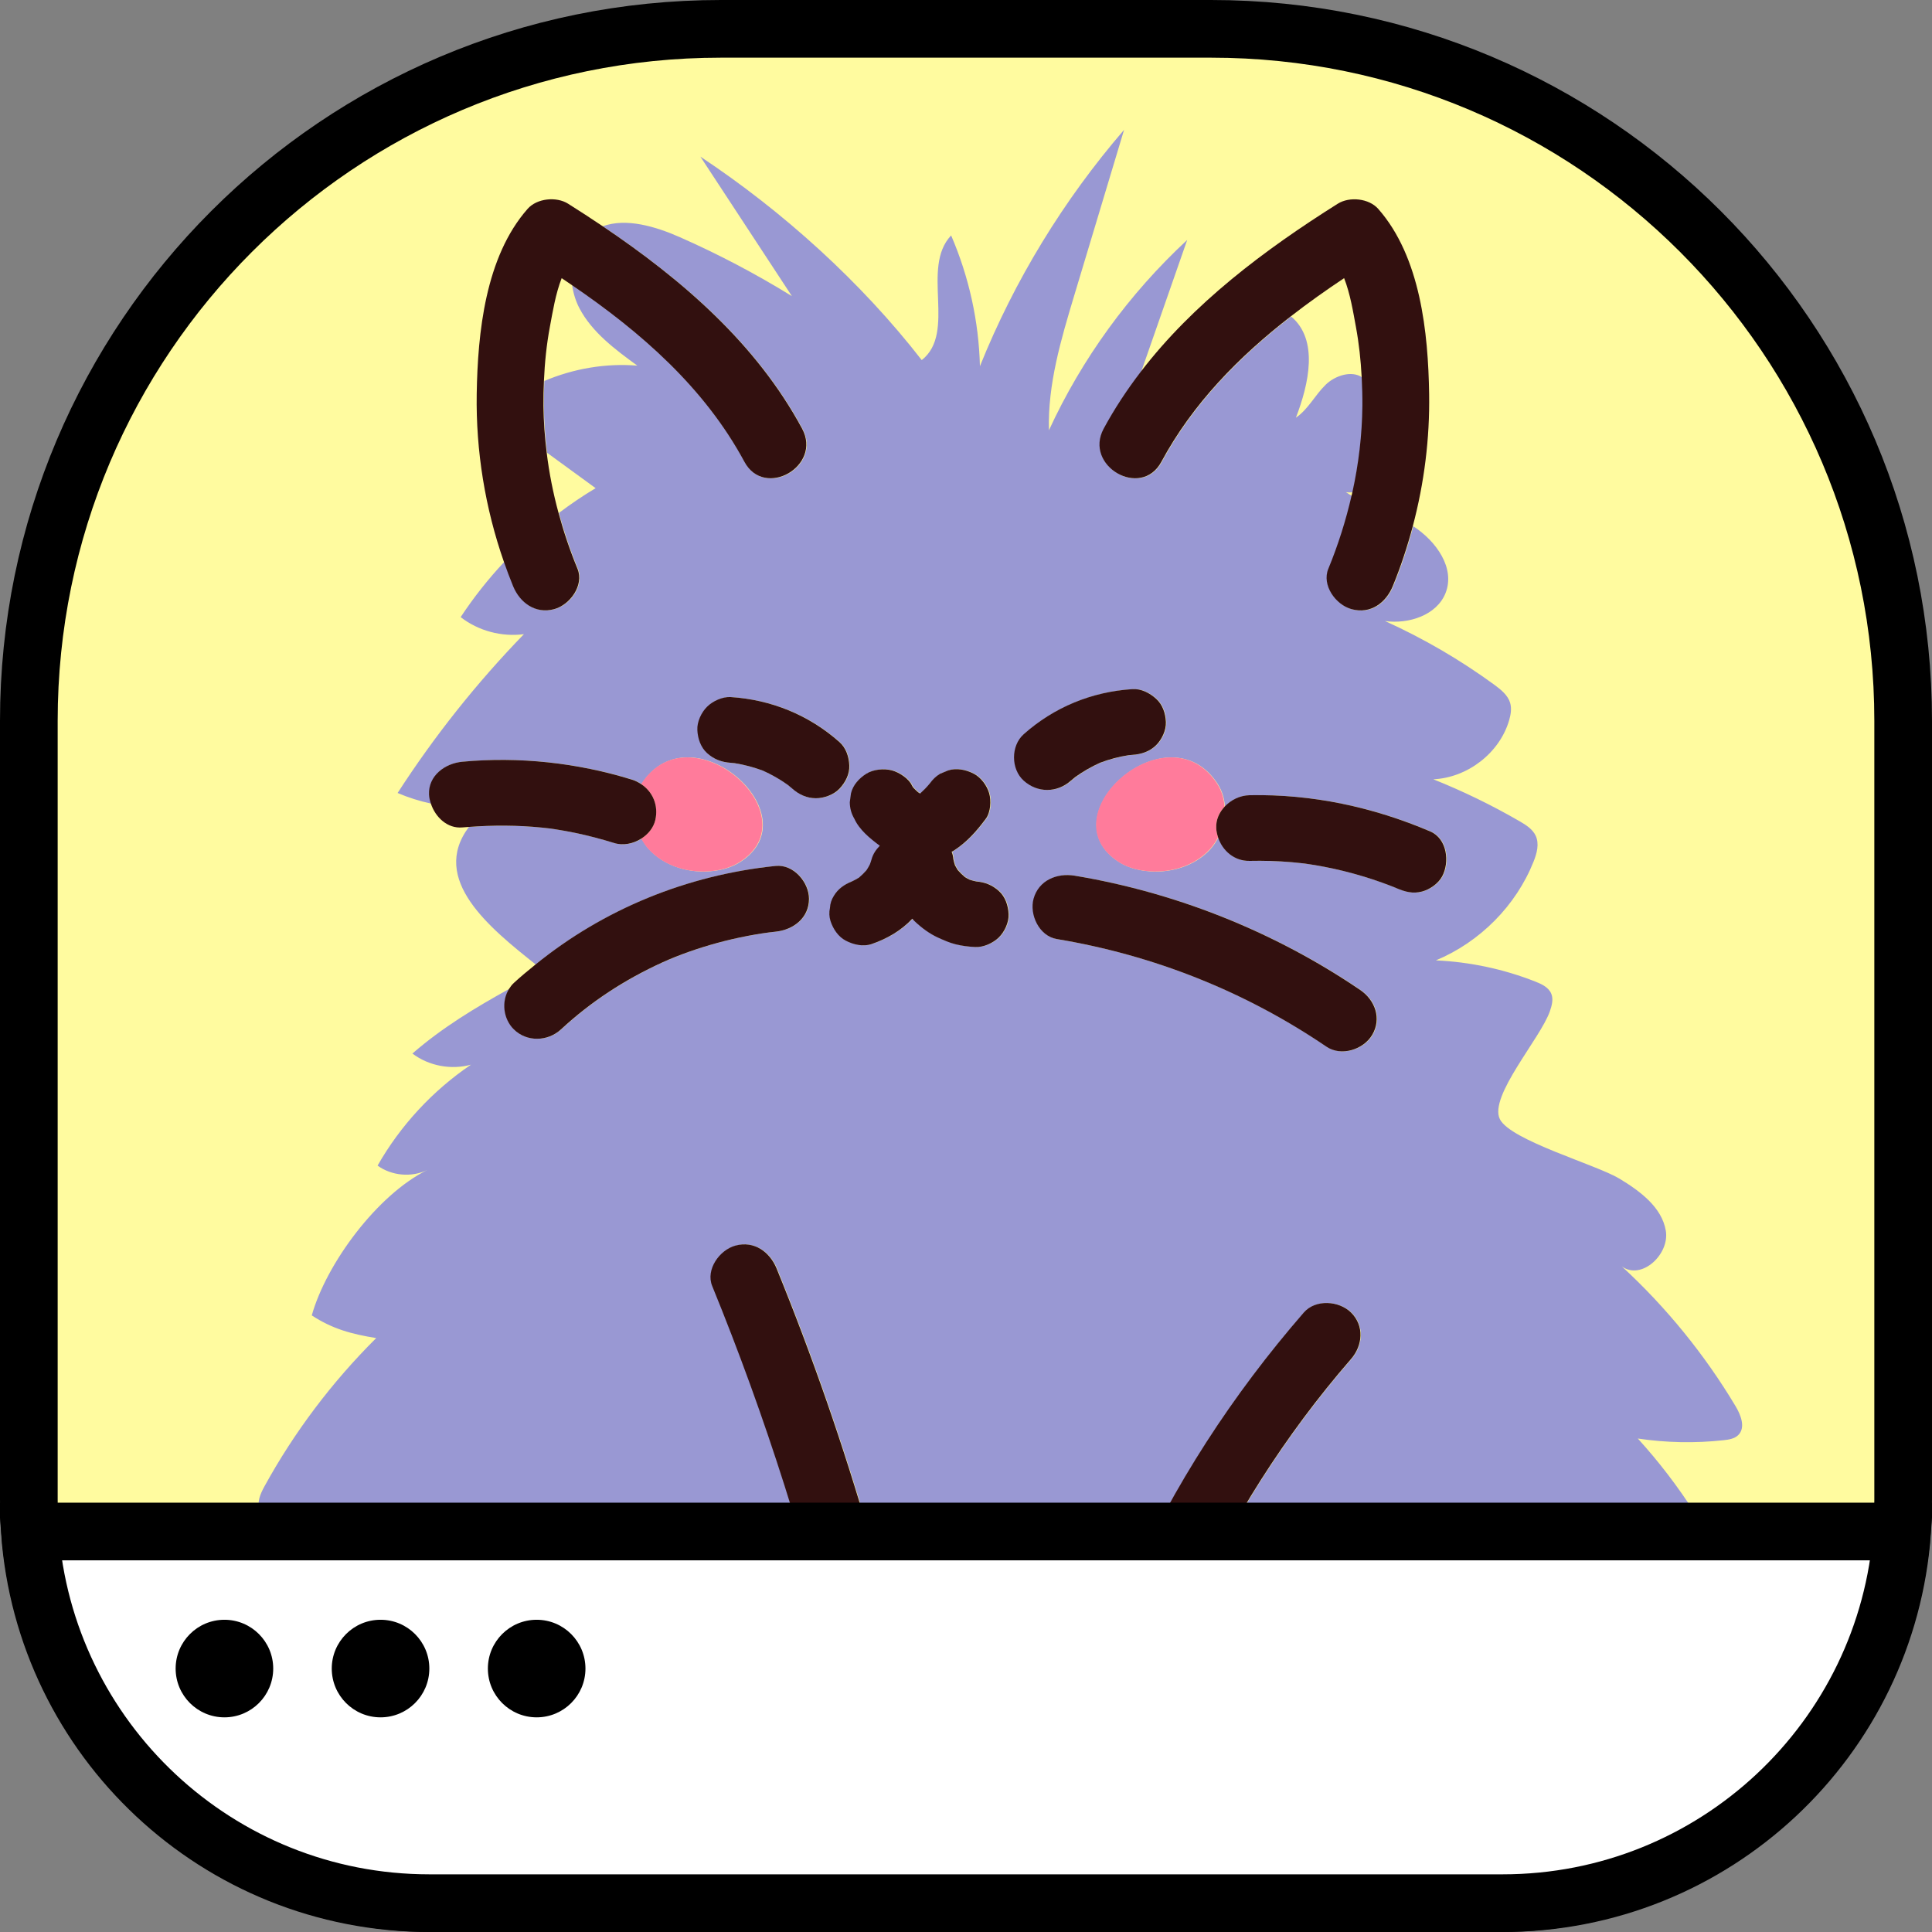 <svg width="67" height="67" viewBox="0 0 67 67" fill="none" xmlns="http://www.w3.org/2000/svg">
<rect x="0" y="0" width="67" height="67" fill="#808080" stroke="none"/>
<path d="M1 25C1 11.745 11.745 1 25 1H42C55.255 1 66 11.745 66 25V52C66 59.732 59.732 66 52 66H15C7.268 66 1 59.732 1 52V25Z" fill="#FFFB9F" stroke="black" stroke-width="2"/>
<mask id="mask0_92_594" style="mask-type:alpha" maskUnits="userSpaceOnUse" x="0" y="0" width="67" height="67">
<rect width="67" height="67" rx="25" fill="#FFFB9F"/>
</mask>
<g mask="url(#mask0_92_594)">
<path d="M16.239 62.321C16.442 62.27 16.645 62.221 16.848 62.171C17.053 62.116 17.258 62.116 17.464 62.171C17.556 62.209 17.649 62.247 17.74 62.286C17.914 62.387 18.053 62.523 18.156 62.695C18.195 62.786 18.234 62.877 18.273 62.967C18.321 63.118 18.328 63.269 18.294 63.42C18.286 63.572 18.241 63.713 18.157 63.845C18.085 63.977 17.984 64.084 17.858 64.165C17.747 64.266 17.616 64.334 17.464 64.369C17.435 64.376 17.405 64.383 17.376 64.391C17.665 65.113 17.707 66.215 17.72 67.295C17.863 66.863 18.007 66.431 18.149 65.999C18.35 65.392 18.938 65.061 19.574 65.203C19.85 65.264 20.125 65.49 20.266 65.726C20.41 65.971 20.473 66.331 20.383 66.604C20.129 67.374 19.874 68.144 19.62 68.914C19.419 69.522 18.831 69.853 18.195 69.71C18.059 69.679 17.923 69.609 17.803 69.517C17.818 69.641 17.836 69.758 17.86 69.865C17.946 70.264 18.059 70.688 18.371 70.959C18.703 71.248 19.122 71.275 19.55 71.165C19.55 70.788 19.55 70.411 19.55 70.034C19.55 69.394 20.081 68.922 20.708 68.894C20.996 68.882 21.326 69.03 21.527 69.228C21.737 69.434 21.865 69.742 21.865 70.034C21.865 70.964 21.865 71.895 21.865 72.827C21.865 73.224 21.66 73.557 21.354 73.759C21.729 74.105 22.227 74.298 22.716 74.163C23.2 74.03 23.554 73.629 23.895 73.225C23.644 73.048 23.379 72.894 23.095 72.772C22.95 72.715 22.817 72.639 22.703 72.529C22.643 72.452 22.583 72.375 22.523 72.299C22.353 72.04 22.339 71.712 22.406 71.42C22.468 71.148 22.697 70.878 22.937 70.74C23.171 70.605 23.565 70.524 23.829 70.624C24.16 70.751 24.488 70.889 24.791 71.071C25.091 71.25 25.375 71.465 25.639 71.695C25.839 71.868 26.021 72.059 26.186 72.266C26.406 72.541 26.614 72.817 26.781 73.127C26.875 73.302 26.919 73.481 26.927 73.666C27.016 73.561 27.12 73.471 27.228 73.408C27.514 73.244 27.804 73.241 28.12 73.293C29.651 73.543 31.008 74.497 31.856 75.756C32.104 76.124 32.047 76.573 31.824 76.923C31.883 76.966 31.939 77.015 31.999 77.056C32.508 76.165 32.891 75.205 33.134 74.212C33.797 75.116 34.553 76.084 35.655 76.341C36.211 76.47 36.839 76.284 37.278 75.932C37.22 75.882 37.165 75.829 37.108 75.781C37.023 75.71 36.936 75.64 36.848 75.574C36.798 75.539 36.719 75.482 36.686 75.459C36.274 75.169 35.842 74.907 35.394 74.673C35.163 74.553 34.928 74.443 34.69 74.337C34.679 74.331 34.676 74.33 34.668 74.327C34.626 74.309 34.583 74.293 34.542 74.276C34.414 74.227 34.285 74.179 34.154 74.134C33.676 73.967 33.188 73.835 32.692 73.731C32.058 73.6 31.75 72.901 31.883 72.329C32.028 71.704 32.716 71.41 33.308 71.533C35.579 72.005 37.692 73.133 39.363 74.715C39.633 74.97 39.725 75.32 39.678 75.656C40.258 75.954 40.952 76.121 41.531 75.841C41.705 75.756 41.844 75.615 41.948 75.452C41.725 75.353 41.501 75.257 41.274 75.169C40.689 74.943 40.285 74.413 40.465 73.766C40.619 73.217 41.307 72.746 41.89 72.971C42.679 73.276 43.439 73.637 44.172 74.04C44.178 73.999 44.18 73.96 44.189 73.918C44.319 73.356 45.045 72.91 45.614 73.122C47.547 73.844 49.306 74.857 50.89 76.168C51.386 76.578 51.284 77.357 50.89 77.779C50.443 78.259 49.716 78.162 49.253 77.779C49.158 77.7 49.062 77.622 48.965 77.546C48.926 77.515 48.886 77.484 48.847 77.454C48.679 77.33 48.511 77.206 48.34 77.087C48.288 77.051 48.233 77.022 48.18 76.987C49.696 78.447 50.964 80.155 51.906 82.052C52.028 82.095 52.153 82.121 52.279 82.093C52.793 81.985 52.874 81.275 52.688 80.792C52.503 80.308 52.167 79.83 52.268 79.323C52.67 79.685 53.092 80.056 53.611 80.217C54.13 80.38 54.779 80.271 55.079 79.823C55.234 79.59 55.276 79.305 55.305 79.03C55.486 77.374 55.379 75.687 54.992 74.065C55.558 74.771 56.801 74.564 57.358 73.851C57.914 73.138 57.927 72.147 57.751 71.266C57.575 70.384 57.236 69.531 57.166 68.636C57.799 69.2 58.633 69.541 59.486 69.584C59.479 66.939 58.881 64.296 57.745 61.899C58.349 62.171 59.108 62.428 59.629 62.024C60.214 61.57 60.029 60.664 59.751 59.984C58.993 58.136 57.94 56.405 56.641 54.874C57.785 55.352 59.059 55.523 60.291 55.364C59.453 53.361 58.266 51.501 56.798 49.887C57.781 50.034 58.785 50.054 59.774 49.945C59.953 49.926 60.146 49.895 60.277 49.771C60.543 49.517 60.376 49.077 60.187 48.764C59.117 46.974 57.785 45.337 56.245 43.919C56.924 44.411 57.907 43.5 57.769 42.681C57.631 41.862 56.871 41.303 56.153 40.87C55.36 40.392 52.38 39.547 52.014 38.812C51.622 38.022 53.425 36.007 53.748 35.07C53.816 34.874 53.876 34.656 53.798 34.464C53.708 34.243 53.467 34.127 53.243 34.04C52.146 33.607 50.975 33.358 49.795 33.305C51.325 32.668 52.574 31.406 53.181 29.884C53.297 29.595 53.388 29.263 53.255 28.98C53.148 28.752 52.919 28.608 52.698 28.48C51.738 27.924 50.738 27.438 49.706 27.025C50.898 26.97 52.008 26.107 52.336 24.977C52.393 24.781 52.428 24.571 52.37 24.374C52.289 24.105 52.05 23.915 51.822 23.747C50.64 22.884 49.368 22.142 48.031 21.537C48.856 21.652 49.824 21.333 50.129 20.57C50.474 19.704 49.813 18.771 49.01 18.249C48.823 18.958 48.593 19.657 48.314 20.334C48.078 20.907 47.552 21.309 46.889 21.13C46.336 20.981 45.845 20.299 46.08 19.729C46.42 18.905 46.688 18.059 46.885 17.199C46.813 17.157 46.744 17.112 46.675 17.067C46.752 17.08 46.832 17.08 46.914 17.073C47.13 16.091 47.25 15.092 47.26 14.078C47.263 13.748 47.253 13.416 47.236 13.086C46.879 12.84 46.306 13.018 45.974 13.341C45.604 13.7 45.368 14.194 44.941 14.485C45.391 13.314 45.737 11.782 44.776 10.977C42.976 12.375 41.377 14 40.288 16.022C39.589 17.32 37.591 16.167 38.288 14.872C38.664 14.176 39.096 13.522 39.572 12.902C40.105 11.375 40.638 9.848 41.171 8.321C39.157 10.187 37.517 12.443 36.376 14.922C36.331 13.328 36.796 11.768 37.256 10.239C37.832 8.327 38.406 6.415 38.982 4.502C36.878 6.943 35.181 9.723 33.983 12.699C33.944 11.144 33.603 9.596 32.984 8.165C31.92 9.285 33.182 11.53 31.965 12.488C29.872 9.791 27.159 7.335 24.289 5.432C25.348 7.044 26.405 8.656 27.462 10.269C26.216 9.501 24.918 8.817 23.576 8.225C22.738 7.855 21.719 7.55 20.905 7.846C23.671 9.707 26.243 11.925 27.831 14.873C28.529 16.169 26.529 17.319 25.831 16.023C24.446 13.447 22.238 11.518 19.839 9.882C19.88 10.164 19.964 10.441 20.094 10.69C20.535 11.527 21.331 12.118 22.102 12.68C21.004 12.59 19.889 12.783 18.878 13.211C18.865 13.499 18.858 13.786 18.861 14.074C18.867 14.621 18.907 15.165 18.974 15.703C19.534 16.112 20.095 16.521 20.656 16.929C20.215 17.192 19.792 17.48 19.383 17.788C19.562 18.443 19.78 19.09 20.042 19.725C20.278 20.298 19.782 20.978 19.233 21.126C18.58 21.302 18.044 20.9 17.808 20.33C17.694 20.051 17.588 19.77 17.489 19.485C16.93 20.08 16.424 20.722 15.975 21.401C16.586 21.877 17.397 22.095 18.169 21.992C16.531 23.681 15.061 25.53 13.789 27.5C14.165 27.661 14.556 27.784 14.956 27.869C14.921 27.765 14.896 27.659 14.891 27.555C14.861 26.899 15.448 26.471 16.048 26.416C18.02 26.233 20.041 26.452 21.929 27.038C22.047 27.075 22.151 27.131 22.247 27.193C22.248 27.192 22.248 27.191 22.248 27.19C23.954 24.535 28.204 28.278 25.666 29.897C25.395 30.07 25.077 30.162 24.757 30.202C23.938 30.307 23.054 30.052 22.504 29.447C22.404 29.337 22.323 29.213 22.251 29.084C21.972 29.261 21.625 29.333 21.313 29.237C20.864 29.097 20.41 28.978 19.949 28.883C19.728 28.836 19.505 28.796 19.281 28.761C19.236 28.754 19.135 28.74 19.103 28.734C19.006 28.722 18.909 28.711 18.812 28.702C17.963 28.616 17.11 28.613 16.26 28.68C14.898 30.498 16.982 32.178 18.58 33.449C20.952 31.523 23.835 30.348 26.908 30.03C27.534 29.966 28.066 30.604 28.066 31.169C28.066 31.832 27.53 32.245 26.908 32.309C26.33 32.368 25.551 32.517 24.88 32.701C24.219 32.882 23.54 33.121 22.988 33.372C21.66 33.978 20.497 34.743 19.466 35.697C19.009 36.12 18.283 36.145 17.828 35.697C17.46 35.334 17.392 34.726 17.661 34.293C16.484 34.945 15.339 35.634 14.302 36.536C14.869 36.965 15.645 37.112 16.333 36.922C15.001 37.825 13.884 39.033 13.094 40.422C13.584 40.779 14.279 40.839 14.824 40.571C13.086 41.426 11.316 43.82 10.812 45.617C11.527 46.086 12.195 46.266 13.047 46.403C11.516 47.924 10.207 49.66 9.172 51.544C9.03 51.803 8.89 52.114 9.018 52.379C9.165 52.686 9.588 52.751 9.925 52.677C10.261 52.604 10.58 52.435 10.925 52.428C10.319 53.08 9.786 53.794 9.331 54.555C9.34 54.568 9.351 54.577 9.359 54.59C11.319 57.441 13.639 60.027 16.239 62.321ZM32.126 70.034C32.095 66.788 32.919 63.583 34.493 60.732C35.205 59.442 37.204 60.594 36.493 61.883C35.111 64.386 34.414 67.189 34.442 70.035C34.456 71.503 32.14 71.499 32.126 70.034ZM46.866 47.131C44.57 49.773 42.686 52.752 41.252 55.928C40.556 57.469 39.987 59.068 39.524 60.692C39.03 62.424 38.528 64.281 38.501 66.088C38.479 67.556 36.163 67.555 36.185 66.088C36.214 64.143 36.718 62.139 37.239 60.27C37.747 58.451 38.405 56.679 39.174 54.952C40.7 51.527 42.76 48.36 45.228 45.519C45.637 45.05 46.449 45.109 46.866 45.519C47.332 45.979 47.272 46.664 46.866 47.131ZM47.6 35.892C47.301 36.396 46.53 36.651 46.016 36.301C43.203 34.391 40.037 33.129 36.666 32.568C36.046 32.465 35.705 31.713 35.858 31.166C36.035 30.53 36.666 30.268 37.282 30.37C40.822 30.959 44.23 32.326 47.184 34.333C47.701 34.684 47.936 35.327 47.6 35.892ZM42.232 27.192C42.384 27.429 42.461 27.7 42.481 27.977C42.702 27.739 43.02 27.584 43.349 27.578C45.517 27.535 47.628 27.988 49.612 28.834C50.205 29.087 50.291 29.902 50.027 30.393C49.895 30.64 49.604 30.844 49.335 30.917C49.01 31.005 48.739 30.929 48.443 30.802C48.431 30.797 48.425 30.794 48.416 30.79C48.357 30.766 48.298 30.743 48.239 30.72C48.142 30.683 48.044 30.646 47.947 30.611C47.719 30.529 47.488 30.453 47.256 30.384C46.823 30.255 46.385 30.148 45.942 30.061C45.719 30.017 45.494 29.981 45.269 29.949C45.226 29.944 45.155 29.935 45.118 29.932C45.014 29.92 44.911 29.91 44.807 29.901C44.323 29.86 43.837 29.847 43.35 29.856C42.82 29.867 42.405 29.502 42.255 29.038C42.178 29.185 42.088 29.325 41.977 29.448C41.426 30.053 40.542 30.308 39.723 30.203C39.403 30.163 39.085 30.07 38.814 29.898C36.275 28.282 40.526 24.538 42.232 27.192ZM35.516 25.462C36.567 24.527 37.875 23.989 39.289 23.898C39.594 23.879 39.889 24.035 40.107 24.232C40.335 24.438 40.433 24.743 40.447 25.038C40.459 25.322 40.309 25.646 40.107 25.843C39.883 26.064 39.597 26.157 39.289 26.178C39.242 26.181 39.195 26.187 39.149 26.191C38.814 26.245 38.488 26.332 38.17 26.45C37.866 26.587 37.578 26.751 37.308 26.945C37.257 26.988 37.204 27.029 37.154 27.072C36.673 27.5 35.998 27.508 35.517 27.072C35.071 26.671 35.066 25.863 35.516 25.462ZM29.527 27.512C29.594 27.221 29.812 26.988 30.058 26.831C30.305 26.675 30.673 26.642 30.951 26.716C31.199 26.784 31.534 26.996 31.642 27.24C31.652 27.264 31.67 27.284 31.683 27.306C31.737 27.363 31.792 27.42 31.852 27.47C31.875 27.485 31.896 27.502 31.92 27.515C31.925 27.512 31.931 27.509 31.936 27.505C32.052 27.4 32.162 27.287 32.261 27.167C32.356 27.032 32.472 26.916 32.619 26.831C32.712 26.793 32.804 26.755 32.897 26.716C33.194 26.622 33.52 26.692 33.789 26.831C34.04 26.962 34.247 27.248 34.322 27.512C34.393 27.769 34.372 28.165 34.205 28.39C33.885 28.821 33.56 29.188 33.106 29.488C33.079 29.505 33.047 29.518 33.019 29.535C33.052 29.616 33.071 29.7 33.076 29.788C33.092 29.863 33.111 29.936 33.135 30.008C33.163 30.062 33.193 30.116 33.227 30.166C33.303 30.255 33.387 30.338 33.477 30.414C33.531 30.447 33.586 30.478 33.643 30.506C33.721 30.531 33.8 30.552 33.882 30.567C34.179 30.59 34.433 30.696 34.655 30.895C34.882 31.101 34.98 31.406 34.993 31.701C35.005 31.985 34.855 32.31 34.655 32.507C34.455 32.703 34.123 32.855 33.836 32.84C33.61 32.829 33.379 32.801 33.158 32.746C32.95 32.693 32.749 32.605 32.555 32.518C32.25 32.381 31.967 32.167 31.727 31.939C31.701 31.915 31.68 31.884 31.655 31.858C31.271 32.27 30.776 32.554 30.243 32.737C29.95 32.838 29.616 32.76 29.351 32.622C29.084 32.483 28.91 32.216 28.819 31.941C28.771 31.79 28.763 31.639 28.799 31.486C28.805 31.335 28.851 31.194 28.936 31.062C29.076 30.825 29.292 30.675 29.541 30.574C29.633 30.532 29.721 30.484 29.807 30.432C29.9 30.353 29.987 30.267 30.067 30.175C30.108 30.113 30.145 30.048 30.18 29.981C30.2 29.924 30.222 29.868 30.238 29.81C30.286 29.622 30.393 29.462 30.526 29.329C30.524 29.326 30.521 29.325 30.518 29.323C30.182 29.071 29.82 28.779 29.645 28.387C29.54 28.209 29.488 28.017 29.487 27.811C29.499 27.715 29.513 27.614 29.527 27.512ZM27.49 27.351C27.439 27.306 27.387 27.265 27.335 27.223C27.065 27.029 26.777 26.865 26.474 26.728C26.156 26.61 25.829 26.522 25.493 26.468C25.447 26.464 25.4 26.458 25.354 26.455C25.035 26.434 24.769 26.334 24.535 26.121C24.308 25.915 24.21 25.61 24.197 25.315C24.183 25.031 24.335 24.706 24.535 24.509C24.733 24.315 25.069 24.157 25.354 24.176C26.767 24.266 28.076 24.803 29.127 25.739C29.355 25.942 29.452 26.251 29.466 26.545C29.479 26.849 29.329 27.134 29.127 27.351C28.931 27.56 28.593 27.684 28.308 27.684C27.997 27.685 27.717 27.554 27.49 27.351ZM25.523 43.198C26.175 43.022 26.714 43.423 26.948 43.994C29.431 50.081 31.257 56.413 32.394 62.876C32.501 63.484 32.237 64.101 31.586 64.278C31.474 64.307 31.355 64.313 31.235 64.306C31.465 65.074 31.694 65.841 31.925 66.608C32.353 68.018 30.117 68.616 29.693 67.214C29.225 65.668 28.768 64.118 28.286 62.576C27.863 61.224 27.376 59.916 26.549 58.748C26.191 58.24 26.458 57.48 26.965 57.189C27.535 56.861 28.191 57.093 28.549 57.598C28.773 57.915 28.976 58.245 29.162 58.583C28.053 53.818 26.568 49.142 24.717 44.602C24.481 44.026 24.972 43.347 25.523 43.198Z" fill="#9998D3"/>
<g clip-path="url(#clip0_92_594)">
<path d="M38.8 29.895C39.071 30.069 39.389 30.161 39.709 30.201C40.528 30.305 41.412 30.051 41.962 29.446C42.074 29.323 42.164 29.183 42.241 29.036C42.207 28.932 42.183 28.825 42.177 28.715C42.164 28.43 42.282 28.173 42.467 27.974C42.447 27.696 42.369 27.425 42.217 27.189C40.512 24.535 36.261 28.278 38.8 29.895Z" fill="#FF7B9B"/>
<path d="M22.724 28.439C22.661 28.709 22.474 28.933 22.237 29.083C22.309 29.212 22.39 29.336 22.49 29.446C23.04 30.051 23.924 30.305 24.743 30.201C25.063 30.161 25.381 30.068 25.652 29.895C28.19 28.278 23.939 24.535 22.235 27.189C22.233 27.19 22.233 27.191 22.233 27.192C22.639 27.46 22.839 27.937 22.724 28.439Z" fill="#FF7B9B"/>
<path d="M30.502 29.324C30.505 29.326 30.508 29.328 30.51 29.33C30.377 29.465 30.27 29.624 30.222 29.811C30.207 29.869 30.184 29.925 30.164 29.982C30.129 30.048 30.092 30.114 30.051 30.176C29.971 30.268 29.884 30.354 29.791 30.433C29.706 30.486 29.618 30.534 29.525 30.576C29.276 30.676 29.061 30.827 28.919 31.064C28.835 31.195 28.789 31.336 28.782 31.488C28.748 31.64 28.755 31.791 28.802 31.943C28.894 32.219 29.068 32.485 29.335 32.624C29.6 32.761 29.934 32.839 30.227 32.739C30.76 32.556 31.255 32.272 31.639 31.86C31.664 31.885 31.685 31.916 31.711 31.941C31.951 32.169 32.233 32.382 32.539 32.52C32.733 32.607 32.934 32.697 33.142 32.748C33.363 32.803 33.594 32.831 33.82 32.842C34.107 32.857 34.438 32.705 34.639 32.509C34.839 32.312 34.99 31.987 34.977 31.703C34.964 31.408 34.866 31.102 34.639 30.898C34.417 30.698 34.164 30.594 33.865 30.57C33.785 30.554 33.705 30.534 33.627 30.508C33.57 30.48 33.514 30.449 33.461 30.416C33.371 30.341 33.287 30.257 33.21 30.169C33.178 30.117 33.148 30.064 33.119 30.011C33.094 29.938 33.076 29.865 33.06 29.79C33.054 29.703 33.034 29.618 33.003 29.537C33.031 29.52 33.063 29.507 33.09 29.49C33.544 29.191 33.868 28.823 34.188 28.392C34.355 28.168 34.377 27.771 34.305 27.514C34.231 27.25 34.024 26.964 33.773 26.833C33.505 26.694 33.178 26.623 32.881 26.718C32.788 26.757 32.696 26.795 32.603 26.833C32.456 26.919 32.342 27.034 32.245 27.169C32.145 27.291 32.036 27.402 31.92 27.508C31.915 27.511 31.909 27.514 31.904 27.517C31.88 27.503 31.859 27.487 31.836 27.473C31.776 27.421 31.72 27.365 31.666 27.308C31.654 27.286 31.637 27.267 31.626 27.242C31.518 26.999 31.183 26.786 30.935 26.718C30.657 26.644 30.288 26.678 30.042 26.833C29.795 26.99 29.578 27.224 29.511 27.514C29.497 27.615 29.483 27.716 29.47 27.818C29.471 28.024 29.523 28.216 29.628 28.393C29.804 28.78 30.166 29.072 30.502 29.324Z" fill="#32100F"/>
<path d="M29.114 27.349C29.317 27.132 29.467 26.846 29.453 26.543C29.44 26.249 29.342 25.94 29.114 25.737C28.062 24.802 26.753 24.265 25.341 24.174C25.056 24.155 24.718 24.313 24.522 24.507C24.322 24.704 24.17 25.029 24.183 25.313C24.197 25.608 24.295 25.913 24.522 26.119C24.757 26.33 25.021 26.431 25.341 26.453C25.388 26.456 25.434 26.462 25.48 26.466C25.815 26.52 26.143 26.608 26.46 26.726C26.763 26.863 27.052 27.027 27.321 27.22C27.373 27.263 27.426 27.304 27.476 27.349C27.703 27.552 27.983 27.682 28.295 27.682C28.579 27.683 28.918 27.558 29.114 27.349Z" fill="#32100F"/>
<path d="M37.139 27.071C37.19 27.027 37.242 26.987 37.293 26.944C37.564 26.75 37.852 26.586 38.155 26.449C38.473 26.33 38.799 26.242 39.135 26.19C39.181 26.186 39.227 26.18 39.274 26.177C39.582 26.157 39.869 26.063 40.093 25.843C40.293 25.646 40.445 25.322 40.432 25.038C40.419 24.743 40.321 24.437 40.093 24.232C39.874 24.035 39.58 23.879 39.274 23.898C37.86 23.988 36.553 24.526 35.501 25.462C35.051 25.863 35.055 26.671 35.501 27.073C35.983 27.506 36.658 27.499 37.139 27.071Z" fill="#32100F"/>
<path d="M47.17 34.331C44.216 32.324 40.809 30.957 37.269 30.368C36.653 30.266 36.022 30.528 35.844 31.164C35.691 31.711 36.032 32.463 36.653 32.566C40.023 33.127 43.188 34.388 46.002 36.299C46.517 36.649 47.288 36.394 47.586 35.89C47.922 35.325 47.686 34.681 47.17 34.331Z" fill="#32100F"/>
<path d="M42.241 29.037C42.392 29.502 42.805 29.866 43.336 29.855C43.822 29.845 44.309 29.858 44.793 29.9C44.897 29.909 45.001 29.919 45.104 29.931C45.141 29.934 45.212 29.943 45.256 29.948C45.481 29.98 45.706 30.016 45.928 30.06C46.371 30.145 46.81 30.254 47.242 30.383C47.475 30.452 47.705 30.528 47.934 30.61C48.032 30.645 48.129 30.681 48.225 30.719C48.285 30.742 48.343 30.765 48.403 30.789C48.413 30.793 48.418 30.796 48.429 30.801C48.726 30.927 48.996 31.004 49.322 30.916C49.59 30.843 49.881 30.639 50.013 30.392C50.277 29.901 50.191 29.086 49.598 28.833C47.614 27.987 45.503 27.534 43.335 27.577C43.007 27.583 42.688 27.738 42.467 27.976C42.282 28.175 42.164 28.432 42.178 28.717C42.182 28.826 42.208 28.933 42.241 29.037Z" fill="#32100F"/>
<path d="M17.818 35.697C18.273 36.145 18.998 36.12 19.456 35.697C20.487 34.743 21.65 33.978 22.978 33.372C23.529 33.121 24.208 32.882 24.87 32.701C25.541 32.517 26.319 32.368 26.898 32.309C27.52 32.244 28.055 31.831 28.055 31.169C28.055 30.604 27.524 29.965 26.898 30.03C23.825 30.348 20.942 31.523 18.57 33.449C18.316 33.655 18.062 33.863 17.82 34.087C17.754 34.148 17.7 34.219 17.653 34.294C17.381 34.726 17.45 35.334 17.818 35.697Z" fill="#32100F"/>
<path d="M18.799 28.701C18.896 28.71 18.993 28.721 19.09 28.733C19.122 28.739 19.224 28.753 19.268 28.76C19.492 28.795 19.715 28.835 19.936 28.881C20.397 28.977 20.851 29.096 21.3 29.235C21.612 29.333 21.959 29.26 22.238 29.083C22.475 28.933 22.662 28.708 22.725 28.439C22.841 27.937 22.641 27.46 22.235 27.193C22.139 27.129 22.034 27.075 21.916 27.038C20.028 26.452 18.007 26.233 16.035 26.416C15.434 26.472 14.848 26.899 14.878 27.555C14.883 27.66 14.908 27.765 14.943 27.869C15.094 28.331 15.51 28.743 16.037 28.694C16.107 28.687 16.178 28.685 16.249 28.678C17.097 28.613 17.95 28.615 18.799 28.701Z" fill="#32100F"/>
<path d="M40.274 16.017C41.363 13.994 42.962 12.369 44.762 10.972C45.36 10.507 45.981 10.066 46.613 9.646C46.826 10.192 46.925 10.81 47.022 11.336C47.129 11.912 47.191 12.495 47.222 13.082C47.238 13.412 47.249 13.742 47.246 14.073C47.236 15.087 47.116 16.087 46.9 17.068C46.891 17.11 46.88 17.153 46.87 17.194C46.672 18.054 46.405 18.9 46.065 19.725C45.83 20.295 46.321 20.977 46.874 21.126C47.536 21.305 48.063 20.902 48.299 20.33C48.578 19.652 48.807 18.954 48.995 18.245C49.391 16.752 49.585 15.206 49.561 13.665C49.528 11.541 49.264 8.912 47.795 7.243C47.473 6.878 46.8 6.808 46.392 7.065C43.85 8.665 41.378 10.519 39.558 12.896C39.083 13.516 38.65 14.17 38.274 14.866C37.577 16.162 39.575 17.314 40.274 16.017Z" fill="#32100F"/>
<path d="M19.218 21.125C19.767 20.976 20.263 20.297 20.027 19.724C19.765 19.09 19.547 18.443 19.369 17.786C19.182 17.101 19.045 16.405 18.959 15.701C18.892 15.163 18.852 14.619 18.846 14.072C18.843 13.785 18.851 13.496 18.863 13.209C18.89 12.581 18.953 11.954 19.069 11.336C19.167 10.81 19.266 10.192 19.478 9.646C19.593 9.723 19.709 9.802 19.824 9.881C22.225 11.515 24.433 13.445 25.817 16.017C26.516 17.313 28.515 16.163 27.817 14.867C26.229 11.919 23.658 9.7 20.891 7.839C20.498 7.574 20.1 7.316 19.7 7.064C19.296 6.809 18.621 6.875 18.298 7.242C16.83 8.909 16.566 11.54 16.532 13.664C16.501 15.635 16.823 17.619 17.475 19.484C17.574 19.767 17.68 20.05 17.794 20.329C18.028 20.898 18.565 21.301 19.218 21.125Z" fill="#32100F"/>
<path d="M29.145 58.58C28.96 58.241 28.758 57.911 28.533 57.594C28.176 57.09 27.519 56.858 26.949 57.185C26.441 57.477 26.173 58.237 26.533 58.745C27.36 59.913 27.848 61.221 28.27 62.573C28.752 64.114 29.208 65.665 29.677 67.21C30.101 68.613 32.337 68.015 31.909 66.604C31.677 65.838 31.449 65.07 31.218 64.303C31.339 64.309 31.458 64.304 31.569 64.274C32.221 64.098 32.485 63.482 32.378 62.872C31.241 56.409 29.415 50.078 26.932 43.991C26.699 43.42 26.16 43.019 25.507 43.195C24.956 43.344 24.465 44.023 24.698 44.597C26.552 49.138 28.038 53.814 29.145 58.58Z" fill="#32100F"/>
<path d="M34.479 60.729C32.905 63.579 32.081 66.786 32.112 70.03C32.127 71.496 34.441 71.499 34.428 70.03C34.4 67.184 35.098 64.382 36.479 61.879C37.19 60.591 35.191 59.438 34.479 60.729Z" fill="#32100F"/>
<path d="M45.215 45.517C42.747 48.358 40.687 51.524 39.161 54.95C38.391 56.677 37.733 58.449 37.226 60.267C36.705 62.136 36.201 64.141 36.172 66.086C36.15 67.552 38.466 67.554 38.488 66.086C38.515 64.279 39.017 62.422 39.511 60.689C39.973 59.067 40.543 57.467 41.239 55.926C42.674 52.751 44.557 49.771 46.853 47.129C47.259 46.662 47.319 45.977 46.853 45.517C46.436 45.107 45.623 45.048 45.215 45.517Z" fill="#32100F"/>
</g>
</g>
<path d="M65.965 53.111C65.452 60.315 59.446 66 52.111 66H14.889C7.555 66 1.548 60.315 1.035 53.111H65.965Z" fill="white" stroke="black" stroke-width="2"/>
<circle cx="7.783" cy="57.864" r="1.692" fill="black"/>
<circle cx="13.197" cy="57.864" r="1.692" fill="black"/>
<circle cx="18.611" cy="57.864" r="1.692" fill="black"/>
<defs>
<clipPath id="clip0_92_594">
<rect width="35.279" height="64.221" fill="white" transform="translate(14.876 6.911)"/>
</clipPath>
</defs>
</svg>

